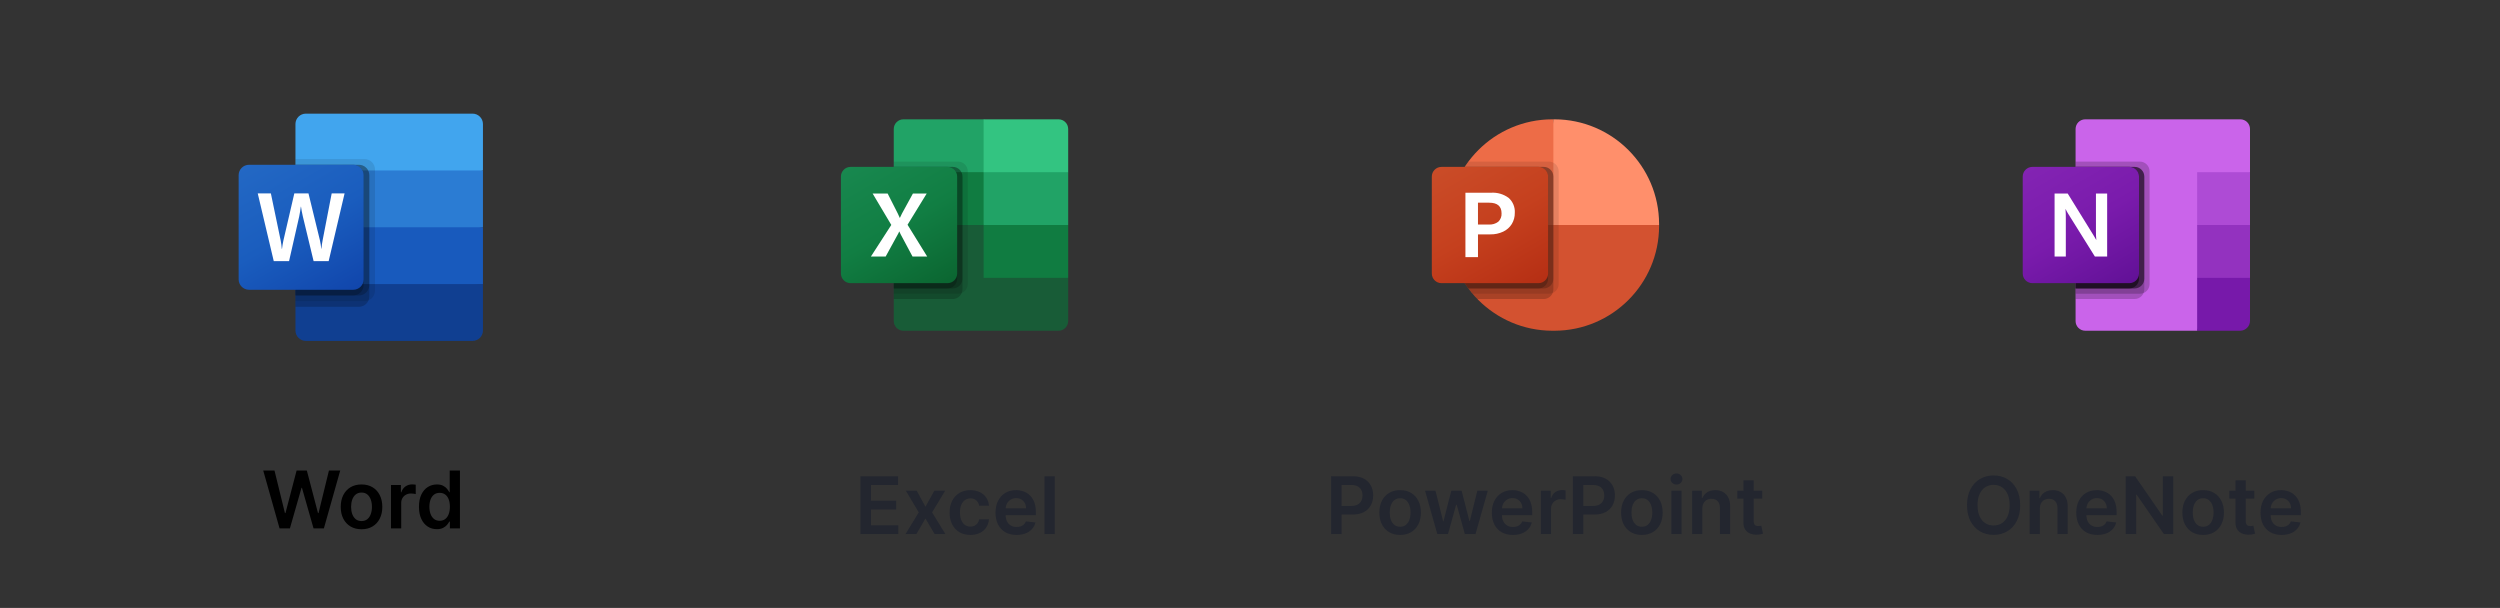 <svg xmlns="http://www.w3.org/2000/svg" width="440" height="107" viewBox="0 0 440 107" fill="none"><rect x="0" y="0" width="440" height="107" fill="#333333" stroke="none"/><path d="M49.203 93L46.329 82.818H48.313L50.147 90.3H50.242L52.201 82.818H54.005L55.969 90.305H56.059L57.893 82.818H59.877L57.003 93H55.184L53.145 85.856H53.066L51.022 93H49.203ZM63.628 93.149C62.882 93.149 62.236 92.985 61.689 92.657C61.142 92.329 60.718 91.87 60.416 91.28C60.118 90.69 59.969 90.001 59.969 89.212C59.969 88.423 60.118 87.732 60.416 87.138C60.718 86.545 61.142 86.085 61.689 85.756C62.236 85.428 62.882 85.264 63.628 85.264C64.374 85.264 65.02 85.428 65.567 85.756C66.114 86.085 66.536 86.545 66.834 87.138C67.136 87.732 67.287 88.423 67.287 89.212C67.287 90.001 67.136 90.69 66.834 91.28C66.536 91.87 66.114 92.329 65.567 92.657C65.02 92.985 64.374 93.149 63.628 93.149ZM63.638 91.707C64.042 91.707 64.38 91.596 64.652 91.374C64.924 91.149 65.126 90.847 65.258 90.469C65.394 90.092 65.462 89.671 65.462 89.207C65.462 88.739 65.394 88.317 65.258 87.939C65.126 87.558 64.924 87.254 64.652 87.029C64.38 86.804 64.042 86.691 63.638 86.691C63.223 86.691 62.879 86.804 62.604 87.029C62.332 87.254 62.128 87.558 61.992 87.939C61.859 88.317 61.793 88.739 61.793 89.207C61.793 89.671 61.859 90.092 61.992 90.469C62.128 90.847 62.332 91.149 62.604 91.374C62.879 91.596 63.223 91.707 63.638 91.707ZM68.814 93V85.364H70.559V86.636H70.639C70.778 86.195 71.017 85.856 71.355 85.617C71.696 85.375 72.086 85.254 72.523 85.254C72.623 85.254 72.734 85.259 72.856 85.269C72.982 85.276 73.087 85.287 73.169 85.304V86.96C73.093 86.933 72.972 86.91 72.807 86.89C72.644 86.867 72.487 86.855 72.334 86.855C72.006 86.855 71.711 86.926 71.449 87.069C71.191 87.208 70.987 87.402 70.838 87.651C70.689 87.899 70.614 88.186 70.614 88.511V93H68.814ZM76.885 93.134C76.285 93.134 75.748 92.98 75.274 92.672C74.8 92.364 74.425 91.916 74.15 91.329C73.875 90.743 73.737 90.03 73.737 89.192C73.737 88.343 73.877 87.627 74.155 87.044C74.437 86.457 74.816 86.015 75.294 85.717C75.771 85.415 76.303 85.264 76.889 85.264C77.337 85.264 77.705 85.34 77.993 85.493C78.281 85.642 78.51 85.823 78.679 86.035C78.848 86.244 78.979 86.441 79.072 86.626H79.147V82.818H80.951V93H79.181V91.797H79.072C78.979 91.983 78.845 92.18 78.669 92.388C78.494 92.594 78.262 92.77 77.973 92.915C77.685 93.061 77.322 93.134 76.885 93.134ZM77.387 91.658C77.768 91.658 78.093 91.555 78.361 91.349C78.629 91.141 78.833 90.851 78.973 90.479C79.112 90.108 79.181 89.676 79.181 89.182C79.181 88.688 79.112 88.259 78.973 87.894C78.837 87.53 78.635 87.246 78.366 87.044C78.101 86.842 77.774 86.741 77.387 86.741C76.986 86.741 76.651 86.845 76.382 87.054C76.114 87.263 75.912 87.551 75.776 87.919C75.64 88.287 75.572 88.708 75.572 89.182C75.572 89.659 75.64 90.085 75.776 90.46C75.915 90.831 76.119 91.124 76.387 91.34C76.659 91.552 76.992 91.658 77.387 91.658Z" fill="black"/><g clip-path="url(#clip0_14319_21756)"><path d="M83.167 20H53.833C52.821 20 52 20.821 52 21.833V30L69 35L85 30V21.833C85 20.821 84.179 20 83.167 20Z" fill="#41A5EE"/><path d="M85 30H52V40L69 43L85 40V30Z" fill="#2B7CD3"/><path d="M52 40V50L68 52L85 50V40H52Z" fill="#185ABD"/><path d="M53.833 60H83.167C84.18 60 85 59.179 85 58.167V50H52V58.167C52 59.179 52.821 60 53.833 60Z" fill="#103F91"/><path opacity="0.1" d="M64.167 28H52V53H64.167C65.178 52.997 65.997 52.178 66 51.167V29.833C65.997 28.822 65.178 28.003 64.167 28Z" fill="black"/><path opacity="0.2" d="M63.167 29H52V54H63.167C64.178 53.997 64.997 53.178 65 52.167V30.833C64.997 29.822 64.178 29.003 63.167 29Z" fill="black"/><path opacity="0.2" d="M63.167 29H52V52H63.167C64.178 51.997 64.997 51.178 65 50.167V30.833C64.997 29.822 64.178 29.003 63.167 29Z" fill="black"/><path opacity="0.2" d="M62.167 29H52V52H62.167C63.178 51.997 63.997 51.178 64 50.167V30.833C63.997 29.822 63.178 29.003 62.167 29Z" fill="black"/><path d="M43.833 29H62.167C63.179 29 64 29.821 64 30.833V49.167C64 50.179 63.179 51 62.167 51H43.833C42.821 51 42 50.179 42 49.167V30.833C42 29.821 42.821 29 43.833 29Z" fill="url(#paint0_linear_14319_21756)"/><path d="M49.522 43.058C49.558 43.341 49.582 43.587 49.593 43.798H49.635C49.651 43.598 49.684 43.357 49.735 43.075C49.786 42.793 49.831 42.554 49.872 42.36L51.8 34.042H54.293L56.293 42.235C56.409 42.744 56.492 43.261 56.542 43.781H56.575C56.612 43.277 56.682 42.776 56.783 42.281L58.378 34.038H60.647L57.845 45.958H55.194L53.294 38.064C53.239 37.837 53.176 37.54 53.107 37.175C53.038 36.81 52.995 36.543 52.978 36.375H52.945C52.923 36.569 52.88 36.857 52.816 37.239C52.752 37.621 52.701 37.904 52.662 38.087L50.876 45.956H48.18L45.363 34.042H47.673L49.41 42.377C49.449 42.548 49.486 42.776 49.522 43.058Z" fill="white"/></g><path d="M151.444 94V83.818H158.066V85.364H153.288V88.129H157.723V89.675H153.288V92.454H158.106V94H151.444ZM161.34 86.364L162.881 89.183L164.447 86.364H166.351L164.049 90.182L166.391 94H164.497L162.881 91.251L161.28 94H159.371L161.698 90.182L159.431 86.364H161.34ZM170.787 94.149C170.025 94.149 169.37 93.982 168.823 93.647C168.28 93.312 167.86 92.85 167.565 92.26C167.274 91.667 167.128 90.984 167.128 90.212C167.128 89.436 167.277 88.752 167.575 88.158C167.874 87.562 168.295 87.098 168.838 86.766C169.385 86.432 170.031 86.264 170.777 86.264C171.397 86.264 171.945 86.379 172.423 86.607C172.903 86.833 173.286 87.153 173.571 87.567C173.856 87.978 174.018 88.458 174.058 89.008H172.338C172.268 88.641 172.103 88.334 171.841 88.089C171.582 87.84 171.236 87.716 170.802 87.716C170.434 87.716 170.111 87.815 169.832 88.014C169.554 88.21 169.337 88.492 169.181 88.859C169.029 89.227 168.952 89.668 168.952 90.182C168.952 90.702 169.029 91.15 169.181 91.524C169.334 91.895 169.547 92.182 169.822 92.384C170.101 92.583 170.427 92.683 170.802 92.683C171.067 92.683 171.304 92.633 171.513 92.533C171.725 92.431 171.902 92.283 172.045 92.091C172.187 91.899 172.285 91.665 172.338 91.39H174.058C174.015 91.93 173.856 92.409 173.581 92.827C173.306 93.241 172.931 93.566 172.457 93.801C171.983 94.033 171.427 94.149 170.787 94.149ZM178.917 94.149C178.151 94.149 177.49 93.99 176.933 93.672C176.38 93.35 175.954 92.896 175.655 92.31C175.357 91.72 175.208 91.025 175.208 90.227C175.208 89.441 175.357 88.752 175.655 88.158C175.957 87.562 176.378 87.098 176.918 86.766C177.458 86.432 178.093 86.264 178.822 86.264C179.293 86.264 179.737 86.34 180.155 86.493C180.576 86.642 180.947 86.874 181.268 87.189C181.593 87.504 181.848 87.905 182.034 88.392C182.22 88.876 182.312 89.453 182.312 90.122V90.674H176.053V89.461H180.587C180.584 89.116 180.509 88.81 180.363 88.541C180.218 88.269 180.014 88.056 179.752 87.9C179.493 87.744 179.192 87.666 178.847 87.666C178.479 87.666 178.156 87.756 177.878 87.935C177.599 88.11 177.382 88.342 177.226 88.631C177.074 88.916 176.996 89.229 176.993 89.57V90.629C176.993 91.073 177.074 91.454 177.236 91.773C177.399 92.088 177.626 92.329 177.917 92.499C178.209 92.664 178.55 92.747 178.942 92.747C179.203 92.747 179.44 92.711 179.653 92.638C179.865 92.562 180.049 92.451 180.204 92.305C180.36 92.159 180.478 91.978 180.557 91.763L182.238 91.952C182.132 92.396 181.93 92.784 181.631 93.115C181.336 93.443 180.958 93.698 180.498 93.881C180.037 94.06 179.51 94.149 178.917 94.149ZM185.635 83.818V94H183.835V83.818H185.635Z" fill="#23262F"/><g clip-path="url(#clip1_14319_21756)"><path d="M173.116 38.675L157.302 35.884V56.504C157.302 57.446 158.066 58.209 159.007 58.209H186.295C187.237 58.209 188 57.446 188 56.504V48.907L173.116 38.675Z" fill="#185C37"/><path d="M173.116 21H159.007C158.066 21 157.302 21.763 157.302 22.705V30.302L173.116 39.605L181.488 42.395L188 39.605V30.302L173.116 21Z" fill="#21A366"/><path d="M157.302 30.302H173.116V39.605H157.302V30.302Z" fill="#107C41"/><path opacity="0.1" d="M168.62 28.442H157.302V51.698H168.62C169.561 51.695 170.322 50.933 170.325 49.993V30.147C170.322 29.207 169.561 28.445 168.62 28.442Z" fill="black"/><path opacity="0.2" d="M167.69 29.372H157.302V52.628H167.69C168.631 52.625 169.392 51.863 169.395 50.923V31.077C169.392 30.137 168.631 29.375 167.69 29.372Z" fill="black"/><path opacity="0.2" d="M167.69 29.372H157.302V50.767H167.69C168.631 50.764 169.392 50.003 169.395 49.062V31.077C169.392 30.137 168.631 29.375 167.69 29.372Z" fill="black"/><path opacity="0.2" d="M166.76 29.372H157.302V50.767H166.76C167.7 50.764 168.462 50.003 168.465 49.062V31.077C168.462 30.137 167.7 29.375 166.76 29.372Z" fill="black"/><path d="M149.705 29.372H166.76C167.702 29.372 168.465 30.136 168.465 31.077V48.132C168.465 49.074 167.702 49.837 166.76 49.837H149.705C148.763 49.837 148 49.074 148 48.132V31.077C148 30.136 148.763 29.372 149.705 29.372Z" fill="url(#paint1_linear_14319_21756)"/><path d="M153.281 45.147L156.868 39.589L153.581 34.061H156.225L158.019 37.596C158.184 37.932 158.298 38.181 158.359 38.346H158.382C158.5 38.078 158.624 37.818 158.754 37.566L160.672 34.063H163.099L159.728 39.558L163.184 45.147H160.602L158.53 41.267C158.433 41.102 158.35 40.928 158.283 40.749H158.252C158.191 40.925 158.111 41.093 158.012 41.251L155.879 45.147H153.281Z" fill="white"/><path d="M186.295 21H173.116V30.302H188V22.705C188 21.763 187.237 21 186.295 21Z" fill="#33C481"/><path d="M173.116 39.605H188V48.907H173.116V39.605Z" fill="#107C41"/></g><path d="M234.272 94V83.818H238.09C238.872 83.818 239.528 83.964 240.059 84.256C240.592 84.547 240.995 84.948 241.267 85.459C241.542 85.966 241.68 86.543 241.68 87.189C241.68 87.842 241.542 88.422 241.267 88.929C240.992 89.436 240.586 89.835 240.049 90.127C239.512 90.415 238.851 90.56 238.065 90.56H235.535V89.043H237.817C238.274 89.043 238.648 88.964 238.94 88.805C239.232 88.646 239.447 88.427 239.586 88.148C239.729 87.87 239.8 87.55 239.8 87.189C239.8 86.828 239.729 86.51 239.586 86.234C239.447 85.959 239.23 85.746 238.935 85.593C238.644 85.437 238.267 85.359 237.807 85.359H236.116V94H234.272ZM246.424 94.149C245.678 94.149 245.032 93.985 244.485 93.657C243.938 93.329 243.514 92.87 243.212 92.28C242.914 91.69 242.765 91.001 242.765 90.212C242.765 89.423 242.914 88.732 243.212 88.138C243.514 87.545 243.938 87.085 244.485 86.756C245.032 86.428 245.678 86.264 246.424 86.264C247.169 86.264 247.816 86.428 248.363 86.756C248.909 87.085 249.332 87.545 249.63 88.138C249.932 88.732 250.083 89.423 250.083 90.212C250.083 91.001 249.932 91.69 249.63 92.28C249.332 92.87 248.909 93.329 248.363 93.657C247.816 93.985 247.169 94.149 246.424 94.149ZM246.434 92.707C246.838 92.707 247.176 92.596 247.448 92.374C247.72 92.149 247.922 91.847 248.054 91.469C248.19 91.092 248.258 90.671 248.258 90.207C248.258 89.739 248.19 89.317 248.054 88.939C247.922 88.558 247.72 88.254 247.448 88.029C247.176 87.804 246.838 87.691 246.434 87.691C246.019 87.691 245.675 87.804 245.4 88.029C245.128 88.254 244.924 88.558 244.788 88.939C244.655 89.317 244.589 89.739 244.589 90.207C244.589 90.671 244.655 91.092 244.788 91.469C244.924 91.847 245.128 92.149 245.4 92.374C245.675 92.596 246.019 92.707 246.434 92.707ZM252.968 94L250.81 86.364H252.644L253.987 91.733H254.056L255.428 86.364H257.243L258.615 91.703H258.69L260.012 86.364H261.852L259.689 94H257.815L256.383 88.84H256.279L254.847 94H252.968ZM266.27 94.149C265.505 94.149 264.843 93.99 264.287 93.672C263.733 93.35 263.307 92.896 263.009 92.31C262.711 91.72 262.561 91.025 262.561 90.227C262.561 89.441 262.711 88.752 263.009 88.158C263.31 87.562 263.731 87.098 264.272 86.766C264.812 86.432 265.447 86.264 266.176 86.264C266.646 86.264 267.091 86.34 267.508 86.493C267.929 86.642 268.3 86.874 268.622 87.189C268.947 87.504 269.202 87.905 269.387 88.392C269.573 88.876 269.666 89.453 269.666 90.122V90.674H263.407V89.461H267.941C267.937 89.116 267.863 88.81 267.717 88.541C267.571 88.269 267.367 88.056 267.105 87.9C266.847 87.744 266.545 87.666 266.201 87.666C265.833 87.666 265.51 87.756 265.231 87.935C264.953 88.11 264.736 88.342 264.58 88.631C264.427 88.916 264.35 89.229 264.346 89.57V90.629C264.346 91.073 264.427 91.454 264.59 91.773C264.752 92.088 264.979 92.329 265.271 92.499C265.563 92.664 265.904 92.747 266.295 92.747C266.557 92.747 266.794 92.711 267.006 92.638C267.218 92.562 267.402 92.451 267.558 92.305C267.714 92.159 267.831 91.978 267.911 91.763L269.591 91.952C269.485 92.396 269.283 92.784 268.985 93.115C268.69 93.443 268.312 93.698 267.851 93.881C267.391 94.06 266.864 94.149 266.27 94.149ZM271.188 94V86.364H272.933V87.636H273.013C273.152 87.195 273.391 86.856 273.729 86.617C274.07 86.375 274.46 86.254 274.897 86.254C274.997 86.254 275.108 86.259 275.23 86.269C275.356 86.276 275.461 86.287 275.544 86.304V87.96C275.467 87.933 275.346 87.91 275.181 87.89C275.018 87.867 274.861 87.855 274.708 87.855C274.38 87.855 274.085 87.926 273.823 88.069C273.565 88.208 273.361 88.402 273.212 88.651C273.063 88.899 272.988 89.186 272.988 89.511V94H271.188ZM276.819 94V83.818H280.637C281.419 83.818 282.075 83.964 282.606 84.256C283.139 84.547 283.542 84.948 283.814 85.459C284.089 85.966 284.226 86.543 284.226 87.189C284.226 87.842 284.089 88.422 283.814 88.929C283.539 89.436 283.133 89.835 282.596 90.127C282.059 90.415 281.398 90.56 280.612 90.56H278.081V89.043H280.363C280.821 89.043 281.195 88.964 281.487 88.805C281.779 88.646 281.994 88.427 282.133 88.148C282.276 87.87 282.347 87.55 282.347 87.189C282.347 86.828 282.276 86.51 282.133 86.234C281.994 85.959 281.777 85.746 281.482 85.593C281.19 85.437 280.814 85.359 280.354 85.359H278.663V94H276.819ZM288.971 94.149C288.225 94.149 287.578 93.985 287.032 93.657C286.485 93.329 286.06 92.87 285.759 92.28C285.461 91.69 285.311 91.001 285.311 90.212C285.311 89.423 285.461 88.732 285.759 88.138C286.06 87.545 286.485 87.085 287.032 86.756C287.578 86.428 288.225 86.264 288.971 86.264C289.716 86.264 290.363 86.428 290.909 86.756C291.456 87.085 291.879 87.545 292.177 88.138C292.479 88.732 292.63 89.423 292.63 90.212C292.63 91.001 292.479 91.69 292.177 92.28C291.879 92.87 291.456 93.329 290.909 93.657C290.363 93.985 289.716 94.149 288.971 94.149ZM288.98 92.707C289.385 92.707 289.723 92.596 289.995 92.374C290.266 92.149 290.469 91.847 290.601 91.469C290.737 91.092 290.805 90.671 290.805 90.207C290.805 89.739 290.737 89.317 290.601 88.939C290.469 88.558 290.266 88.254 289.995 88.029C289.723 87.804 289.385 87.691 288.98 87.691C288.566 87.691 288.221 87.804 287.946 88.029C287.675 88.254 287.471 88.558 287.335 88.939C287.202 89.317 287.136 89.739 287.136 90.207C287.136 90.671 287.202 91.092 287.335 91.469C287.471 91.847 287.675 92.149 287.946 92.374C288.221 92.596 288.566 92.707 288.98 92.707ZM294.157 94V86.364H295.957V94H294.157ZM295.062 85.28C294.777 85.28 294.532 85.185 294.326 84.996C294.121 84.804 294.018 84.574 294.018 84.305C294.018 84.034 294.121 83.803 294.326 83.614C294.532 83.422 294.777 83.326 295.062 83.326C295.35 83.326 295.596 83.422 295.798 83.614C296.003 83.803 296.106 84.034 296.106 84.305C296.106 84.574 296.003 84.804 295.798 84.996C295.596 85.185 295.35 85.28 295.062 85.28ZM299.607 89.526V94H297.808V86.364H299.528V87.661H299.617C299.793 87.234 300.073 86.894 300.457 86.642C300.845 86.39 301.324 86.264 301.894 86.264C302.421 86.264 302.88 86.377 303.271 86.602C303.666 86.828 303.971 87.154 304.186 87.582C304.405 88.009 304.513 88.528 304.509 89.138V94H302.71V89.416C302.71 88.906 302.577 88.506 302.312 88.218C302.05 87.93 301.687 87.785 301.223 87.785C300.908 87.785 300.628 87.855 300.383 87.994C300.141 88.13 299.95 88.327 299.811 88.586C299.675 88.844 299.607 89.158 299.607 89.526ZM310.152 86.364V87.756H305.762V86.364H310.152ZM306.846 84.534H308.646V91.703C308.646 91.945 308.682 92.131 308.755 92.26C308.831 92.386 308.931 92.472 309.053 92.519C309.176 92.565 309.312 92.588 309.461 92.588C309.574 92.588 309.676 92.58 309.769 92.563C309.865 92.547 309.938 92.532 309.988 92.519L310.291 93.925C310.195 93.959 310.058 93.995 309.879 94.035C309.703 94.075 309.487 94.098 309.232 94.104C308.781 94.118 308.375 94.05 308.014 93.901C307.653 93.748 307.366 93.513 307.154 93.195C306.945 92.876 306.843 92.479 306.846 92.001V84.534Z" fill="#23262F"/><g clip-path="url(#clip2_14319_21756)"><path d="M276.186 41.465L273.395 21H273.187C263.039 21.03 254.82 29.249 254.791 39.396V39.605L276.186 41.465Z" fill="#ED6C47"/><path d="M273.604 21H273.395V39.605L282.698 43.326L292 39.605V39.396C291.97 29.249 283.751 21.03 273.604 21Z" fill="#FF8F6B"/><path d="M292 39.605V39.809C291.971 49.959 283.75 58.18 273.6 58.209H273.191C263.041 58.18 254.82 49.959 254.791 39.809V39.605H292Z" fill="#D35230"/><path opacity="0.1" d="M274.326 30.144V49.995C274.321 50.685 273.903 51.305 273.265 51.568C273.062 51.653 272.844 51.698 272.623 51.698H259.181C258.921 51.4 258.67 51.084 258.437 50.767C256.067 47.606 254.788 43.761 254.791 39.809V39.4C254.785 35.836 255.827 32.349 257.786 29.372C257.991 29.056 258.205 28.74 258.437 28.442H272.623C273.56 28.449 274.318 29.207 274.326 30.144Z" fill="black"/><path opacity="0.2" d="M273.395 31.074V50.926C273.395 51.146 273.351 51.364 273.265 51.567C273.002 52.205 272.383 52.623 271.693 52.628H260.028C259.734 52.329 259.451 52.019 259.181 51.698C258.921 51.4 258.67 51.084 258.437 50.767C256.067 47.606 254.788 43.761 254.791 39.809V39.4C254.785 35.836 255.827 32.349 257.786 29.372H271.693C272.63 29.379 273.388 30.137 273.395 31.074Z" fill="black"/><path opacity="0.2" d="M273.395 31.074V49.065C273.388 50.002 272.63 50.76 271.693 50.767H258.437C256.067 47.606 254.788 43.761 254.791 39.809V39.4C254.785 35.836 255.827 32.349 257.786 29.372H271.693C272.63 29.379 273.388 30.137 273.395 31.074Z" fill="black"/><path opacity="0.2" d="M272.465 31.074V49.065C272.458 50.002 271.7 50.76 270.763 50.767H258.437C256.067 47.606 254.788 43.761 254.791 39.809V39.4C254.785 35.836 255.827 32.349 257.786 29.372H270.763C271.7 29.379 272.458 30.137 272.465 31.074Z" fill="black"/><path d="M253.705 29.372H270.76C271.702 29.372 272.465 30.136 272.465 31.077V48.132C272.465 49.074 271.702 49.837 270.76 49.837H253.705C252.763 49.837 252 49.074 252 48.132V31.077C252 30.136 252.763 29.372 253.705 29.372Z" fill="url(#paint2_linear_14319_21756)"/><path d="M262.419 33.92C263.529 33.845 264.63 34.167 265.524 34.83C266.27 35.495 266.668 36.467 266.605 37.465C266.617 38.159 266.432 38.841 266.072 39.434C265.707 40.017 265.181 40.481 264.558 40.772C263.846 41.103 263.067 41.267 262.282 41.25H260.125V45.259H257.915V33.92H262.419ZM260.123 39.518H262.024C262.627 39.562 263.225 39.384 263.705 39.017C264.102 38.636 264.31 38.099 264.274 37.55C264.274 36.3 263.547 35.675 262.095 35.675H260.123V39.518H260.123Z" fill="white"/></g><path d="M355.551 88.909C355.551 90.006 355.346 90.946 354.935 91.728C354.527 92.507 353.971 93.103 353.265 93.518C352.562 93.932 351.765 94.139 350.873 94.139C349.982 94.139 349.183 93.932 348.477 93.518C347.774 93.1 347.217 92.502 346.806 91.723C346.399 90.941 346.195 90.003 346.195 88.909C346.195 87.812 346.399 86.874 346.806 86.095C347.217 85.313 347.774 84.715 348.477 84.3C349.183 83.886 349.982 83.679 350.873 83.679C351.765 83.679 352.562 83.886 353.265 84.3C353.971 84.715 354.527 85.313 354.935 86.095C355.346 86.874 355.551 87.812 355.551 88.909ZM353.697 88.909C353.697 88.137 353.576 87.486 353.334 86.955C353.096 86.422 352.764 86.019 352.34 85.747C351.916 85.472 351.427 85.335 350.873 85.335C350.32 85.335 349.831 85.472 349.407 85.747C348.982 86.019 348.649 86.422 348.407 86.955C348.169 87.486 348.049 88.137 348.049 88.909C348.049 89.681 348.169 90.334 348.407 90.868C348.649 91.398 348.982 91.801 349.407 92.076C349.831 92.348 350.32 92.484 350.873 92.484C351.427 92.484 351.916 92.348 352.34 92.076C352.764 91.801 353.096 91.398 353.334 90.868C353.576 90.334 353.697 89.681 353.697 88.909ZM359.015 89.526V94H357.216V86.364H358.936V87.661H359.025C359.201 87.234 359.481 86.894 359.866 86.642C360.253 86.39 360.732 86.264 361.302 86.264C361.829 86.264 362.288 86.377 362.68 86.602C363.074 86.828 363.379 87.154 363.594 87.582C363.813 88.009 363.921 88.528 363.917 89.138V94H362.118V89.416C362.118 88.906 361.985 88.506 361.72 88.218C361.458 87.93 361.095 87.785 360.631 87.785C360.316 87.785 360.036 87.855 359.791 87.994C359.549 88.13 359.358 88.327 359.219 88.586C359.083 88.844 359.015 89.158 359.015 89.526ZM369.128 94.149C368.362 94.149 367.701 93.99 367.144 93.672C366.59 93.35 366.165 92.896 365.866 92.31C365.568 91.72 365.419 91.025 365.419 90.227C365.419 89.441 365.568 88.752 365.866 88.158C366.168 87.562 366.589 87.098 367.129 86.766C367.669 86.432 368.304 86.264 369.033 86.264C369.504 86.264 369.948 86.34 370.366 86.493C370.787 86.642 371.158 86.874 371.479 87.189C371.804 87.504 372.059 87.905 372.245 88.392C372.43 88.876 372.523 89.453 372.523 90.122V90.674H366.264V89.461H370.798C370.795 89.116 370.72 88.81 370.574 88.541C370.429 88.269 370.225 88.056 369.963 87.9C369.704 87.744 369.403 87.666 369.058 87.666C368.69 87.666 368.367 87.756 368.089 87.935C367.81 88.11 367.593 88.342 367.437 88.631C367.285 88.916 367.207 89.229 367.204 89.57V90.629C367.204 91.073 367.285 91.454 367.447 91.773C367.61 92.088 367.837 92.329 368.128 92.499C368.42 92.664 368.761 92.747 369.153 92.747C369.414 92.747 369.651 92.711 369.863 92.638C370.076 92.562 370.26 92.451 370.415 92.305C370.571 92.159 370.689 91.978 370.768 91.763L372.449 91.952C372.343 92.396 372.14 92.784 371.842 93.115C371.547 93.443 371.169 93.698 370.709 93.881C370.248 94.06 369.721 94.149 369.128 94.149ZM382.493 83.818V94H380.852L376.054 87.065H375.97V94H374.125V83.818H375.776L380.569 90.758H380.658V83.818H382.493ZM387.754 94.149C387.008 94.149 386.362 93.985 385.815 93.657C385.268 93.329 384.844 92.87 384.542 92.28C384.244 91.69 384.095 91.001 384.095 90.212C384.095 89.423 384.244 88.732 384.542 88.138C384.844 87.545 385.268 87.085 385.815 86.756C386.362 86.428 387.008 86.264 387.754 86.264C388.499 86.264 389.146 86.428 389.693 86.756C390.24 87.085 390.662 87.545 390.96 88.138C391.262 88.732 391.413 89.423 391.413 90.212C391.413 91.001 391.262 91.69 390.96 92.28C390.662 92.87 390.24 93.329 389.693 93.657C389.146 93.985 388.499 94.149 387.754 94.149ZM387.764 92.707C388.168 92.707 388.506 92.596 388.778 92.374C389.05 92.149 389.252 91.847 389.384 91.469C389.52 91.092 389.588 90.671 389.588 90.207C389.588 89.739 389.52 89.317 389.384 88.939C389.252 88.558 389.05 88.254 388.778 88.029C388.506 87.804 388.168 87.691 387.764 87.691C387.349 87.691 387.005 87.804 386.73 88.029C386.458 88.254 386.254 88.558 386.118 88.939C385.985 89.317 385.919 89.739 385.919 90.207C385.919 90.671 385.985 91.092 386.118 91.469C386.254 91.847 386.458 92.149 386.73 92.374C387.005 92.596 387.349 92.707 387.764 92.707ZM396.754 86.364V87.756H392.364V86.364H396.754ZM393.447 84.534H395.247V91.703C395.247 91.945 395.284 92.131 395.357 92.26C395.433 92.386 395.532 92.472 395.655 92.519C395.777 92.565 395.913 92.588 396.062 92.588C396.175 92.588 396.278 92.58 396.371 92.563C396.467 92.547 396.54 92.532 396.589 92.519L396.893 93.925C396.797 93.959 396.659 93.995 396.48 94.035C396.304 94.075 396.089 94.098 395.834 94.104C395.383 94.118 394.977 94.05 394.616 93.901C394.254 93.748 393.968 93.513 393.756 93.195C393.547 92.876 393.444 92.479 393.447 92.001V84.534ZM401.557 94.149C400.792 94.149 400.131 93.99 399.574 93.672C399.02 93.35 398.594 92.896 398.296 92.31C397.998 91.72 397.849 91.025 397.849 90.227C397.849 89.441 397.998 88.752 398.296 88.158C398.598 87.562 399.019 87.098 399.559 86.766C400.099 86.432 400.734 86.264 401.463 86.264C401.934 86.264 402.378 86.34 402.795 86.493C403.216 86.642 403.587 86.874 403.909 87.189C404.234 87.504 404.489 87.905 404.675 88.392C404.86 88.876 404.953 89.453 404.953 90.122V90.674H398.694V89.461H403.228C403.224 89.116 403.15 88.81 403.004 88.541C402.858 88.269 402.654 88.056 402.393 87.9C402.134 87.744 401.832 87.666 401.488 87.666C401.12 87.666 400.797 87.756 400.518 87.935C400.24 88.11 400.023 88.342 399.867 88.631C399.715 88.916 399.637 89.229 399.633 89.57V90.629C399.633 91.073 399.715 91.454 399.877 91.773C400.039 92.088 400.266 92.329 400.558 92.499C400.85 92.664 401.191 92.747 401.582 92.747C401.844 92.747 402.081 92.711 402.293 92.638C402.505 92.562 402.689 92.451 402.845 92.305C403.001 92.159 403.118 91.978 403.198 91.763L404.878 91.952C404.772 92.396 404.57 92.784 404.272 93.115C403.977 93.443 403.599 93.698 403.138 93.881C402.678 94.06 402.151 94.149 401.557 94.149Z" fill="#23262F"/><g clip-path="url(#clip3_14319_21756)"><path d="M386.698 58.209H367.006C366.065 58.209 365.302 57.447 365.302 56.506V22.703C365.302 21.763 366.065 21 367.006 21H394.297C395.237 21 396 21.763 396 22.703V30.302L386.698 58.209Z" fill="#CA64EA"/><path d="M396 39.605L391.349 42.395L386.698 39.605V30.302H396V39.605H396Z" fill="#AE4BD5"/><path d="M396 48.907L391.349 51.698L386.698 48.907V39.605H396V48.907Z" fill="#9332BF"/><path d="M386.698 48.907H396V56.465C396 57.428 395.219 58.209 394.256 58.209H386.698V48.907Z" fill="#7719AA"/><path opacity="0.2" d="M376.62 28.442H365.302V51.698H376.62C377.561 51.695 378.322 50.933 378.326 49.993V30.147C378.322 29.207 377.561 28.445 376.62 28.442Z" fill="black"/><path opacity="0.2" d="M375.69 29.372H365.302V52.628H375.69C376.631 52.625 377.392 51.863 377.395 50.923V31.077C377.392 30.137 376.631 29.375 375.69 29.372Z" fill="black"/><path opacity="0.5" d="M375.69 29.372H365.302V50.767H375.69C376.631 50.764 377.392 50.003 377.395 49.062V31.077C377.392 30.137 376.631 29.375 375.69 29.372Z" fill="black"/><path opacity="0.5" d="M374.76 29.372H365.302V50.767H374.76C375.7 50.764 376.462 50.003 376.465 49.062V31.077C376.462 30.137 375.7 29.375 374.76 29.372Z" fill="black"/><path d="M357.705 29.372H374.76C375.702 29.372 376.465 30.136 376.465 31.077V48.132C376.465 49.074 375.702 49.837 374.76 49.837H357.705C356.763 49.837 356 49.074 356 48.132V31.077C356 30.136 356.763 29.372 357.705 29.372Z" fill="url(#paint3_linear_14319_21756)"/><path d="M361.606 34.062H363.917L368.459 41.411C368.666 41.74 368.821 42.006 368.925 42.206H368.954C368.898 41.706 368.876 41.203 368.887 40.7V34.062H370.859V45.147H368.696L363.983 37.594C363.824 37.345 363.683 37.084 363.563 36.814H363.526C363.573 37.364 363.593 37.916 363.584 38.468V45.147H361.606V34.062Z" fill="white"/></g><defs><linearGradient id="paint0_linear_14319_21756" x1="45.822" y1="27.568" x2="60.178" y2="52.432" gradientUnits="userSpaceOnUse"><stop stop-color="#2368C4"/><stop offset="0.5" stop-color="#1A5DBE"/><stop offset="1" stop-color="#1146AC"/></linearGradient><linearGradient id="paint1_linear_14319_21756" x1="151.555" y1="28.04" x2="164.91" y2="51.169" gradientUnits="userSpaceOnUse"><stop stop-color="#18884F"/><stop offset="0.5" stop-color="#117E43"/><stop offset="1" stop-color="#0B6631"/></linearGradient><linearGradient id="paint2_linear_14319_21756" x1="255.555" y1="28.04" x2="268.91" y2="51.17" gradientUnits="userSpaceOnUse"><stop stop-color="#CA4C28"/><stop offset="0.5" stop-color="#C5401E"/><stop offset="1" stop-color="#B62F14"/></linearGradient><linearGradient id="paint3_linear_14319_21756" x1="359.555" y1="28.04" x2="372.91" y2="51.169" gradientUnits="userSpaceOnUse"><stop stop-color="#8324B3"/><stop offset="0.5" stop-color="#7A1BAC"/><stop offset="1" stop-color="#621197"/></linearGradient><clipPath id="clip0_14319_21756"><rect width="43" height="40" fill="white" transform="translate(42 20)"/></clipPath><clipPath id="clip1_14319_21756"><rect width="40" height="37.209" fill="white" transform="translate(148 21)"/></clipPath><clipPath id="clip2_14319_21756"><rect width="40" height="37.209" fill="white" transform="translate(252 21)"/></clipPath><clipPath id="clip3_14319_21756"><rect width="40" height="37.209" fill="white" transform="translate(356 21)"/></clipPath></defs></svg>
